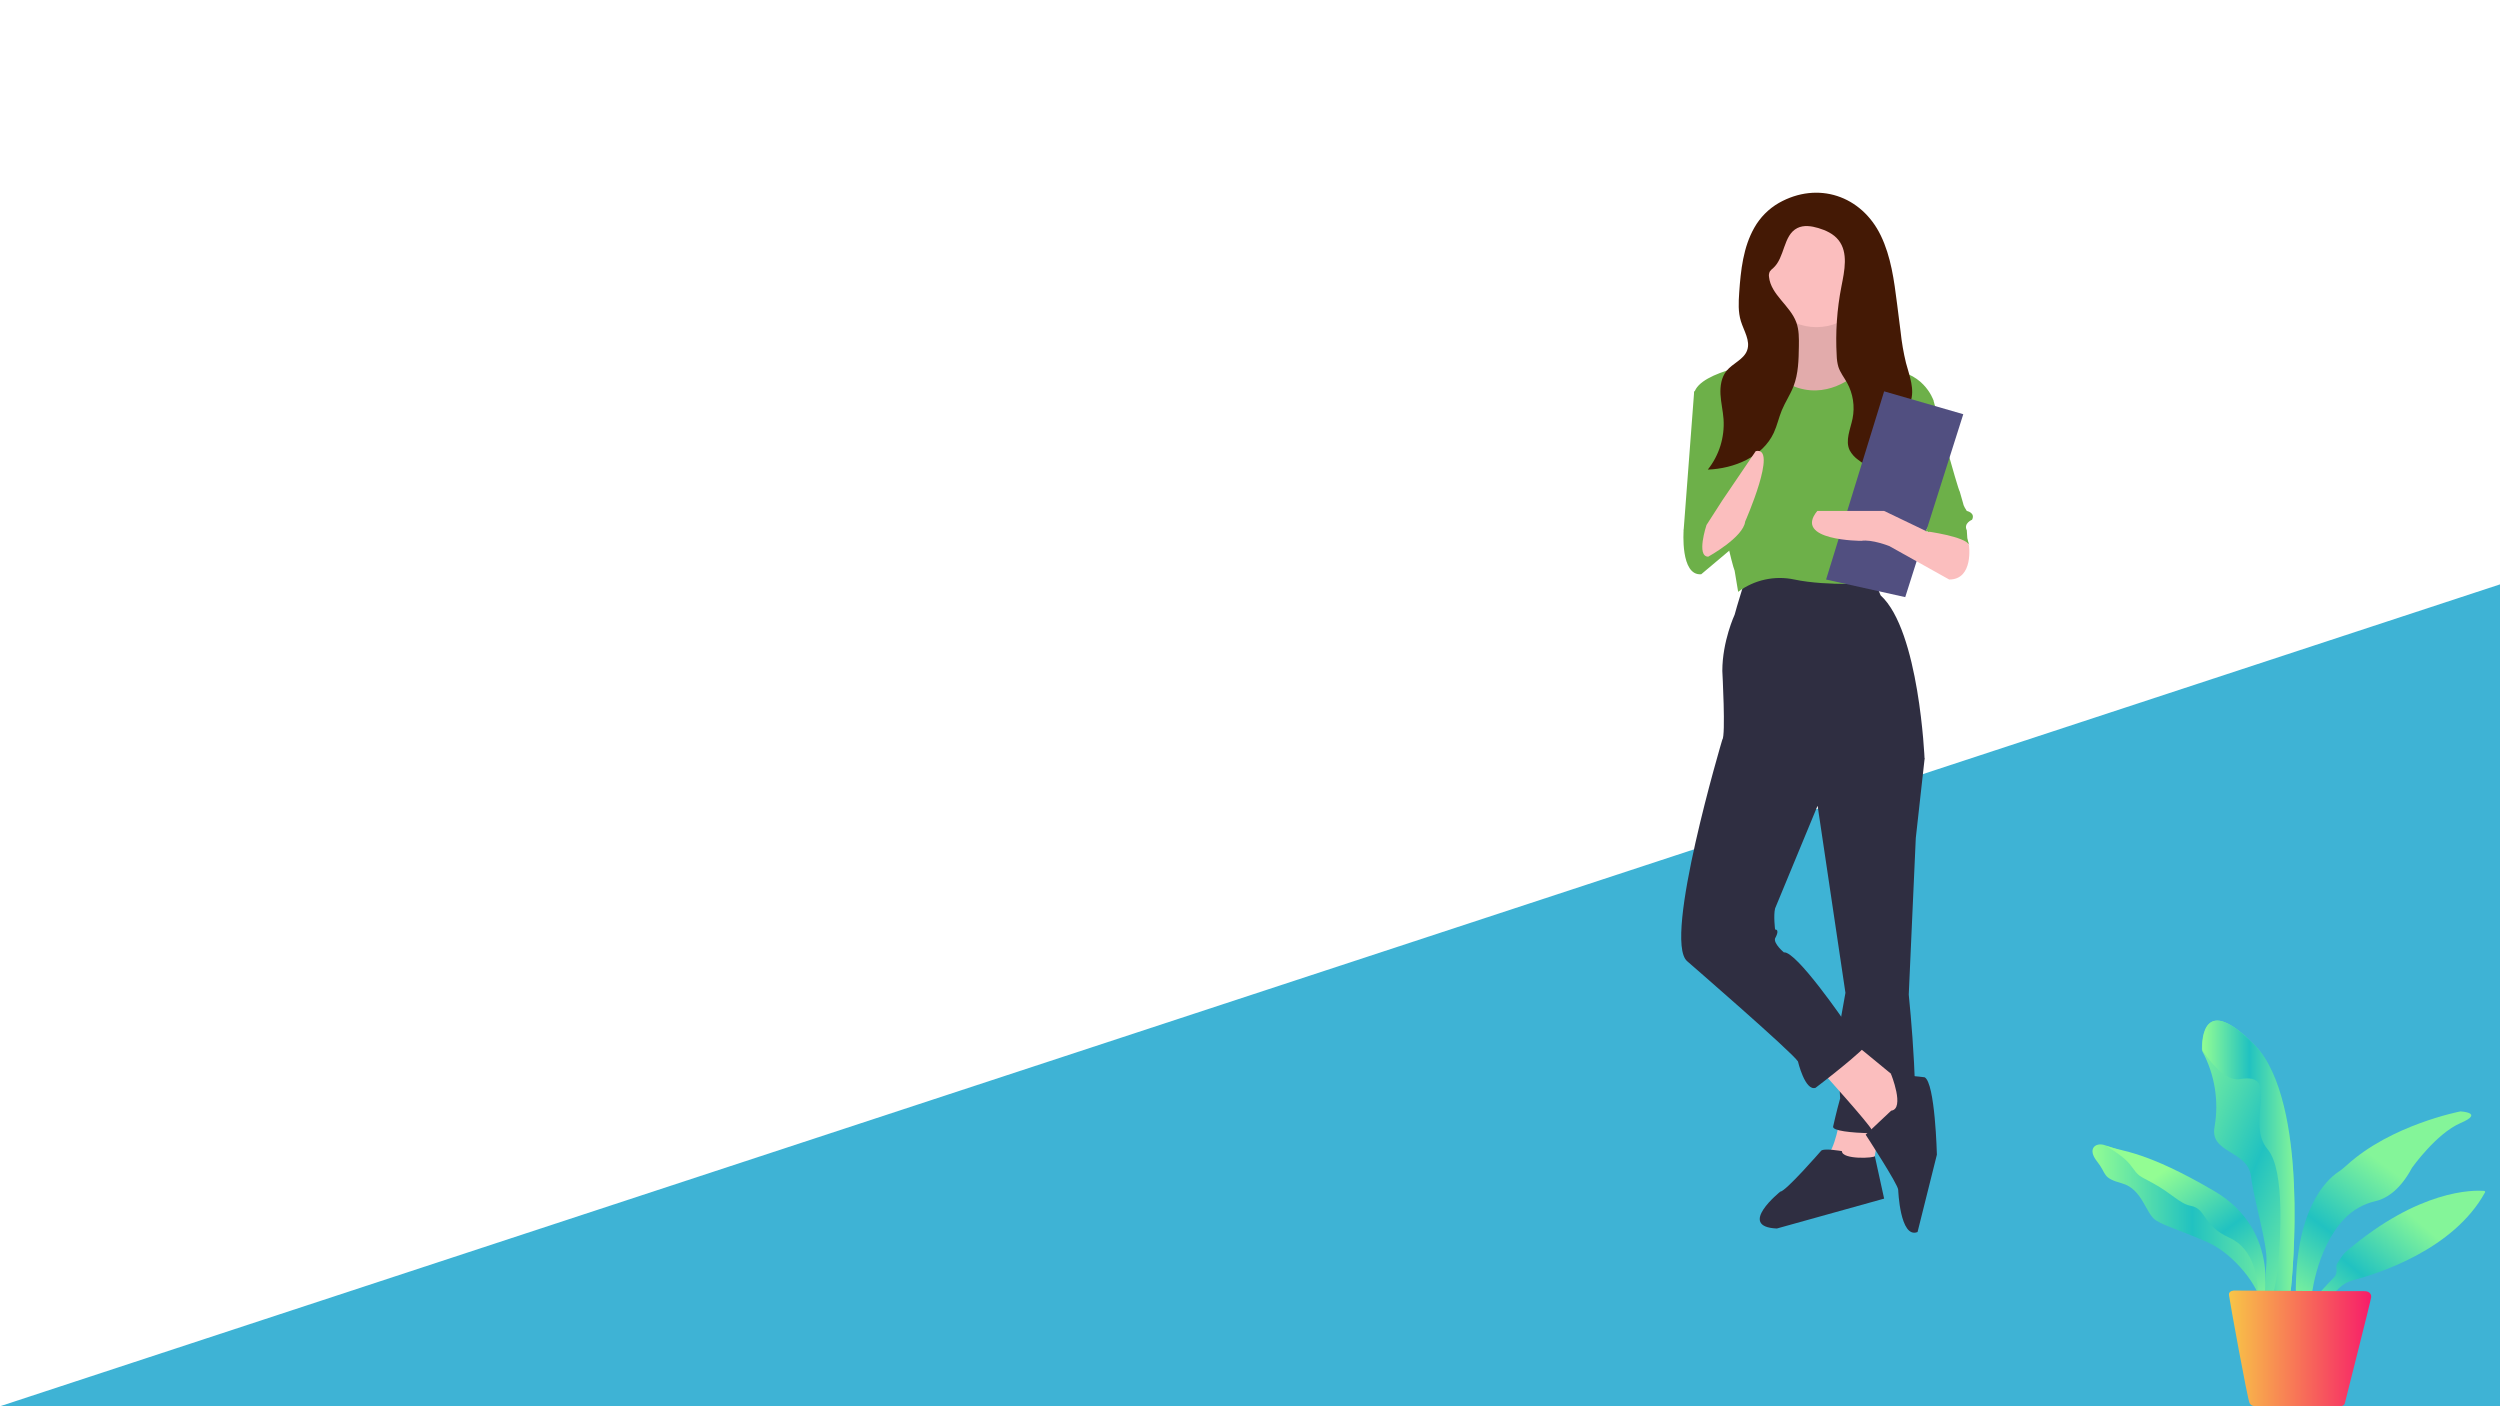 <?xml version="1.0" encoding="UTF-8" standalone="no"?><!-- Generator: Gravit.io --><svg xmlns="http://www.w3.org/2000/svg" xmlns:xlink="http://www.w3.org/1999/xlink" style="isolation:isolate" viewBox="0 0 1920 1080" width="1920pt" height="1080pt"><defs><clipPath id="_clipPath_c883T7iL1MUPaTAc8apfplWWSq6r7s0E"><rect width="1920" height="1080"/></clipPath></defs><g clip-path="url(#_clipPath_c883T7iL1MUPaTAc8apfplWWSq6r7s0E)"><g><path d=" M 0 1080 L 1920.999 448.472 L 1920.999 1080 L 0 1080 Z " fill="rgb(62,179,213)"/><g><linearGradient id="_lgradient_7" x1="-0" y1="0.499" x2="1" y2="0.499" gradientTransform="matrix(149.943,0,0,133.084,1607.035,878.908)" gradientUnits="userSpaceOnUse"><stop offset="0%" stop-opacity="1" style="stop-color:rgb(147,253,147)"/><stop offset="51%" stop-opacity="1" style="stop-color:rgb(33,194,193)"/><stop offset="100%" stop-opacity="1" style="stop-color:rgb(132,245,153)"/></linearGradient><path d=" M 1740.11 1011.504 C 1740.11 1011.504 1751.518 949.395 1691.359 916.147 C 1631.201 882.899 1628.373 883.289 1616.478 879.486 C 1609.653 877.146 1602.633 882.021 1610.53 891.966 C 1618.428 901.912 1613.943 904.447 1629.738 908.834 C 1645.533 913.222 1647.971 932.527 1655.869 937.305 C 1663.766 942.082 1670.689 943.35 1694.869 953.783 C 1716.807 963.24 1735.528 989.956 1735.528 999.413 C 1735.528 1008.871 1756.978 1011.991 1756.978 1011.991 L 1740.11 1011.504 Z " fill="url(#_lgradient_7)"/><linearGradient id="_lgradient_8" x1="0.337" y1="0.146" x2="0.969" y2="0.921" gradientTransform="matrix(134.757,0,0,122.835,1617.834,880.186)" gradientUnits="userSpaceOnUse"><stop offset="0%" stop-opacity="1" style="stop-color:rgb(147,253,147)"/><stop offset="51%" stop-opacity="1" style="stop-color:rgb(33,194,193)"/><stop offset="100%" stop-opacity="1" style="stop-color:rgb(132,245,153)"/></linearGradient><path d=" M 1737.965 1002.826 C 1737.965 1002.826 1753.273 945.69 1700.622 914.782 C 1647.971 883.874 1629.543 884.264 1619.11 880.559 C 1613.163 878.414 1629.543 885.824 1636.368 894.989 C 1643.193 904.154 1641.536 902.107 1653.919 908.932 C 1668.251 916.829 1674.199 924.532 1682.584 926.092 C 1694.772 928.432 1691.164 941.107 1712.322 950.663 C 1731.432 959.34 1733.87 982.546 1733.87 991.321 C 1733.87 1000.096 1752.59 1003.021 1752.59 1003.021 L 1737.965 1002.826 Z " fill="url(#_lgradient_8)"/><linearGradient id="_lgradient_9" x1="-0.146" y1="1.197" x2="0.766" y2="0.491" gradientTransform="matrix(128.486,0,0,85.056,1780.086,914.454)" gradientUnits="userSpaceOnUse"><stop offset="0%" stop-opacity="1" style="stop-color:rgb(147,253,147)"/><stop offset="51%" stop-opacity="1" style="stop-color:rgb(33,194,193)"/><stop offset="100%" stop-opacity="1" style="stop-color:rgb(132,245,153)"/></linearGradient><path d=" M 1791.006 994.441 L 1796.954 988.786 C 1799.781 986.153 1803.291 984.203 1807.094 983.228 C 1825.717 978.353 1884.218 960.023 1908.496 915.757 C 1908.691 915.367 1908.496 914.879 1908.106 914.684 C 1908.106 914.684 1908.008 914.684 1908.008 914.684 C 1907.911 914.684 1907.813 914.587 1907.716 914.587 C 1899.623 914.002 1857.99 913.319 1802.316 960.803 C 1801.341 961.583 1800.366 962.558 1799.586 963.533 C 1798.221 965.483 1795.881 968.798 1794.809 970.553 C 1793.346 973.088 1796.271 977.378 1792.371 981.181 C 1788.471 984.983 1780.086 994.441 1780.086 994.441 L 1786.911 999.511 L 1791.006 994.441 Z " fill="url(#_lgradient_9)"/><linearGradient id="_lgradient_10" x1="1.402" y1="0.867" x2="0.452" y2="-0.336" gradientTransform="matrix(71.121,0,0,214.886,1691.061,783.845)" gradientUnits="userSpaceOnUse"><stop offset="0%" stop-opacity="1" style="stop-color:rgb(147,253,147)"/><stop offset="51%" stop-opacity="1" style="stop-color:rgb(33,194,193)"/><stop offset="100%" stop-opacity="1" style="stop-color:rgb(132,245,153)"/></linearGradient><path d=" M 1759.318 990.736 C 1759.318 990.736 1775.308 847.798 1731.725 802.85 C 1691.554 761.509 1690.969 799.535 1691.067 805.97 C 1691.067 806.555 1691.262 807.042 1691.457 807.53 C 1700.914 825.178 1704.229 845.556 1700.817 865.251 C 1696.722 885.921 1726.265 883.191 1728.8 903.569 C 1731.335 923.947 1741.67 955.343 1740.598 969.773 C 1739.525 984.203 1739.428 998.243 1739.428 998.243 L 1755.515 998.731 L 1759.318 990.736 Z " fill="url(#_lgradient_10)"/><linearGradient id="_lgradient_11" x1="0" y1="0.5" x2="1" y2="0.5" gradientTransform="matrix(70.783,0,0,214.955,1691.438,783.783)" gradientUnits="userSpaceOnUse"><stop offset="0%" stop-opacity="1" style="stop-color:rgb(147,253,147)"/><stop offset="51%" stop-opacity="1" style="stop-color:rgb(33,194,193)"/><stop offset="100%" stop-opacity="1" style="stop-color:rgb(132,245,153)"/></linearGradient><path d=" M 1759.123 991.223 C 1759.22 990.931 1759.318 990.541 1759.415 990.248 C 1760.39 980.888 1773.846 846.238 1731.725 802.85 C 1691.847 761.704 1691.262 798.95 1691.457 805.677 C 1691.554 806.457 1691.944 807.237 1692.334 807.92 C 1695.259 812.21 1708.422 830.93 1720.122 828.785 C 1752.395 823.033 1723.925 861.838 1741.475 882.606 C 1755.515 898.987 1750.835 955.538 1749.763 970.065 C 1749.08 978.256 1747.715 986.251 1745.668 994.246 C 1745.278 996.293 1746.643 998.243 1748.593 998.633 C 1748.69 998.633 1748.788 998.633 1748.885 998.633 C 1749.178 998.633 1749.373 998.731 1749.665 998.731 L 1752.59 998.731 C 1754.345 998.828 1755.905 997.951 1756.685 996.391 L 1759.123 991.223 Z " fill="url(#_lgradient_11)"/><linearGradient id="_lgradient_12" x1="-0.052" y1="1.05" x2="0.487" y2="0.27" gradientTransform="matrix(134.771,0,0,145.96,1763.184,853.551)" gradientUnits="userSpaceOnUse"><stop offset="0%" stop-opacity="1" style="stop-color:rgb(147,253,147)"/><stop offset="51%" stop-opacity="1" style="stop-color:rgb(33,194,193)"/><stop offset="100%" stop-opacity="1" style="stop-color:rgb(132,245,153)"/></linearGradient><path d=" M 1774.821 999.511 C 1774.821 999.511 1777.648 959.925 1800.756 935.745 C 1807.191 929.115 1815.381 924.532 1824.352 922.485 C 1831.274 920.925 1842.584 915.367 1852.432 896.842 C 1852.432 896.842 1871.055 870.516 1889.678 862.521 C 1908.301 854.526 1889.678 853.551 1889.678 853.551 C 1889.678 853.551 1836.442 863.691 1802.316 894.892 C 1800.171 896.842 1797.929 898.694 1795.491 900.254 C 1786.618 906.299 1762.146 929.115 1763.218 995.708 L 1774.821 999.511 Z " fill="url(#_lgradient_12)"/><linearGradient id="_lgradient_13" x1="0.001" y1="0.5" x2="1" y2="0.5" gradientTransform="matrix(109.246,0,0,88.874,1711.821,991.126)" gradientUnits="userSpaceOnUse"><stop offset="0%" stop-opacity="1" style="stop-color:rgb(248,197,71)"/><stop offset="100%" stop-opacity="1" style="stop-color:rgb(247,29,105)"/></linearGradient><path d=" M 1821.037 996.293 C 1821.037 996.293 1821.817 991.516 1815.479 991.613 C 1809.921 991.808 1715.93 991.126 1715.93 991.126 C 1715.93 991.126 1711.542 991.126 1711.835 994.441 C 1712.127 997.756 1726.362 1076.05 1727.727 1077.707 C 1728.312 1078.682 1729.287 1079.462 1730.457 1079.755 C 1732.212 1080.242 1798.221 1079.852 1798.221 1079.852 C 1799.781 1079.657 1800.951 1078.39 1801.049 1076.83 C 1800.951 1076.927 1821.232 997.268 1821.037 996.293 Z " fill="url(#_lgradient_13)"/></g><g><path d=" M 1413.245 858.405 C 1413.245 858.405 1409.193 884.069 1402.439 888.121 C 1402.439 888.121 1437.558 901.628 1437.558 901.628 L 1444.312 861.106 L 1413.245 858.405 Z " fill="rgb(251,190,190)"/><path d=" M 1463.222 565.296 L 1478.08 582.855 L 1471.326 643.638 L 1465.923 763.854 C 1465.923 763.854 1476.729 867.86 1465.923 870.561 C 1465.923 870.561 1406.491 871.912 1407.842 865.158 C 1407.842 865.158 1410.543 853.002 1413.245 843.547 C 1413.245 843.547 1410.543 800.323 1410.543 800.323 L 1417.297 762.503 L 1392.984 599.064 L 1463.222 565.296 Z " fill="rgb(47,46,65)"/><path d=" M 1414.596 884.069 C 1414.596 884.069 1399.737 881.367 1398.387 884.069 C 1398.387 884.069 1371.372 915.136 1367.32 915.136 C 1367.32 915.136 1333.552 942.15 1364.618 943.501 C 1364.618 943.501 1447.013 920.539 1447.013 920.539 C 1447.013 920.539 1439.459 886.167 1439.859 887.819 C 1440.259 889.472 1414.596 890.822 1414.596 884.069 Z " fill="rgb(47,46,65)"/><path d=" M 1398.387 821.935 C 1398.387 821.935 1436.207 863.808 1437.558 867.86 C 1437.558 867.86 1459.17 867.86 1459.17 867.86 L 1467.274 840.845 L 1460.52 831.39 L 1422.7 800.323 L 1398.387 821.935 Z " fill="rgb(251,190,190)"/><path d=" M 1452.416 853.002 L 1432.83 871.437 C 1432.83 871.437 1457.819 909.733 1457.819 913.785 C 1457.819 913.785 1459.17 951.605 1472.677 946.202 C 1472.677 946.202 1487.535 886.77 1487.535 886.77 C 1487.535 886.77 1486.184 831.39 1478.08 827.338 C 1478.08 827.338 1452.213 824.566 1452.213 824.566 C 1452.213 824.566 1463.222 851.651 1452.416 853.002 Z " fill="rgb(47,46,65)"/><path d=" M 1340.305 445.081 C 1340.305 445.081 1333.552 466.692 1332.201 472.095 C 1332.201 472.095 1322.746 492.356 1322.746 515.319 C 1322.746 515.319 1325.447 565.296 1322.746 567.997 C 1322.746 567.997 1276.821 721.981 1295.731 738.19 C 1295.731 738.19 1376.775 808.428 1380.827 815.181 C 1380.827 815.181 1386.23 838.144 1394.335 835.442 C 1394.335 835.442 1433.506 805.726 1434.857 800.323 C 1434.857 800.323 1417.297 785.465 1417.297 785.465 C 1417.297 785.465 1379.476 730.085 1370.021 731.436 C 1370.021 731.436 1361.917 724.682 1363.268 720.63 C 1363.268 720.63 1367.32 713.876 1363.268 713.876 C 1363.268 713.876 1361.917 703.071 1363.268 697.668 C 1363.268 697.668 1395.685 619.325 1395.685 619.325 L 1478.08 582.855 C 1478.08 582.855 1474.028 484.252 1444.312 457.237 L 1437.558 441.028 C 1437.558 441.028 1361.917 435.625 1340.305 445.081 Z " fill="rgb(47,46,65)"/><path d=" M 1374.074 231.665 C 1374.074 231.665 1380.827 278.94 1364.618 281.642 C 1364.618 281.642 1334.902 282.993 1334.902 284.343 C 1334.902 284.343 1375.424 327.567 1375.424 327.567 L 1413.245 324.865 L 1447.013 288.396 C 1447.013 288.396 1415.946 282.993 1415.946 264.082 C 1415.946 264.082 1414.596 231.665 1414.596 231.665 L 1374.074 231.665 Z " fill="rgb(251,190,190)"/><g opacity="0.1"><path d=" M 1374.074 231.665 C 1374.074 231.665 1380.827 278.94 1364.618 281.642 C 1364.618 281.642 1334.902 282.993 1334.902 284.343 C 1334.902 284.343 1375.424 327.567 1375.424 327.567 L 1413.245 324.865 L 1447.013 288.396 C 1447.013 288.396 1415.946 282.993 1415.946 264.082 C 1415.946 264.082 1414.596 231.665 1414.596 231.665 L 1374.074 231.665 Z " fill="rgb(0,0,0)"/></g><circle vector-effect="non-scaling-stroke" cx="1395.01" cy="209.378" r="41.873" fill="rgb(251,190,190)"/><path d=" M 1357.865 277.59 C 1357.865 277.59 1305.186 284.343 1301.134 301.903 C 1301.134 301.903 1328.149 428.872 1332.201 438.327 C 1332.201 438.327 1334.902 454.536 1334.902 454.536 C 1347.268 445.288 1363.029 441.84 1378.126 445.081 C 1403.79 450.484 1440.259 447.782 1440.259 447.782 C 1440.259 447.782 1452.416 397.805 1455.118 392.402 C 1457.819 386.999 1468.625 357.283 1468.625 349.179 C 1468.625 341.074 1484.834 307.306 1484.834 307.306 C 1484.834 307.306 1476.729 282.993 1447.013 284.343 C 1447.013 284.343 1434.051 278.542 1430.402 282.793 C 1426.752 287.045 1406.491 305.955 1380.827 297.851 C 1355.163 289.746 1357.865 277.59 1357.865 277.59 Z " fill="rgb(109,176,73)"/><path d=" M 1315.992 300.552 L 1301.134 300.552 L 1293.03 407.26 C 1293.03 407.26 1322.746 415.364 1326.798 409.962 C 1330.85 404.559 1315.992 300.552 1315.992 300.552 Z " fill="rgb(109,176,73)"/><path d=" M 1297.082 396.454 L 1293.03 407.26 C 1293.03 407.26 1290.328 442.379 1306.537 441.028 C 1306.537 441.028 1332.201 419.417 1332.201 419.417 C 1332.201 419.417 1322.746 393.753 1311.94 396.454 C 1301.134 399.156 1297.082 396.454 1297.082 396.454 Z " fill="rgb(109,176,73)"/><path d=" M 1459.17 300.552 L 1484.834 307.306 C 1484.834 307.306 1503.744 376.193 1505.095 377.544 C 1505.095 377.544 1507.796 386.999 1507.796 386.999 C 1507.796 386.999 1507.796 388.35 1510.498 392.402 C 1510.498 392.402 1517.251 393.753 1514.55 399.156 C 1514.55 399.156 1507.796 401.857 1510.498 407.26 C 1510.498 407.26 1511.848 427.521 1511.848 427.521 C 1511.848 427.521 1505.095 401.857 1480.781 408.611 L 1464.573 335.671 L 1459.17 300.552 Z " fill="rgb(109,176,73)"/><path d=" M 1347.315 174.877 C 1338.8 189.837 1336.883 207.558 1335.708 224.731 C 1335.204 232.097 1334.825 239.656 1337.01 246.708 C 1339.313 254.144 1344.438 261.7 1341.81 269.027 C 1339.268 276.114 1330.767 278.95 1326.019 284.794 C 1321.996 289.746 1320.986 296.531 1321.335 302.902 C 1321.684 309.273 1323.229 315.528 1323.682 321.892 C 1324.617 335.872 1320.302 349.698 1311.581 360.664 C 1331.926 359.88 1353.678 350.858 1362.257 332.394 C 1364.822 326.875 1366.07 320.834 1368.384 315.205 C 1371.003 308.836 1374.954 303.072 1377.434 296.649 C 1381.175 286.957 1381.378 276.315 1381.533 265.928 C 1381.626 259.71 1381.692 253.326 1379.54 247.491 C 1374.803 234.647 1360.072 226.349 1358.61 212.737 C 1358.357 211.298 1358.57 209.816 1359.218 208.506 C 1359.905 207.549 1360.738 206.706 1361.688 206.008 C 1370.886 197.889 1369.369 180.701 1380.319 175.167 C 1385.233 172.683 1391.155 173.557 1396.432 175.129 C 1402.291 176.875 1408.136 179.579 1411.948 184.358 C 1419.624 193.983 1416.595 207.887 1414.22 219.967 C 1410.778 237.489 1409.557 255.375 1410.587 273.202 C 1410.654 276.053 1411.074 278.885 1411.839 281.633 C 1413.249 286.092 1416.256 289.837 1418.526 293.925 C 1423.151 302.33 1424.652 312.1 1422.762 321.505 C 1421.087 329.69 1416.925 338.406 1420.589 345.915 C 1422.202 348.814 1424.448 351.312 1427.161 353.223 C 1439.132 362.605 1454.327 368.418 1463.227 380.751 C 1464.76 370.677 1461.836 360.54 1459.677 350.581 C 1457.519 340.623 1456.205 329.781 1460.641 320.608 C 1462.587 316.583 1465.562 313.082 1467.153 308.904 C 1470.827 299.257 1466.448 288.674 1463.789 278.699 C 1461.887 270.865 1460.515 262.913 1459.681 254.895 L 1456.938 233.254 C 1454.67 215.363 1452.298 197.108 1444.442 180.876 C 1429.637 150.285 1396.133 138.924 1366.136 155.875 C 1358.275 160.411 1351.776 166.973 1347.315 174.877 L 1347.315 174.877 Z " fill="rgb(68,25,5)"/><path d=" M 1310.589 403.208 C 1310.589 403.208 1302.485 427.521 1311.94 427.521 C 1311.94 427.521 1338.955 412.663 1340.305 400.506 C 1340.305 400.506 1365.969 342.425 1348.41 346.477 C 1348.41 346.477 1322.746 384.298 1322.746 384.298 L 1310.589 403.208 Z " fill="rgb(251,190,190)"/><path d=" M 1447.013 300.552 L 1402.438 445.08 L 1463.221 458.588 L 1507.796 318.112 L 1447.013 300.552 L 1447.013 300.552 Z " fill="rgb(81,79,128)"/><path d=" M 1503.744 404.559 L 1512.182 418.661 C 1512.182 418.661 1515.9 445.081 1496.99 445.081 C 1496.99 445.081 1451.065 419.417 1451.065 419.417 C 1451.065 419.417 1437.558 414.014 1429.454 415.364 C 1429.454 415.364 1376.775 415.364 1395.685 392.402 C 1395.685 392.402 1447.013 392.402 1447.013 392.402 L 1480.781 408.611 L 1498.341 399.156 L 1503.744 404.559 Z " fill="rgb(251,190,190)"/><path d=" M 1492.263 386.324 L 1478.755 407.935 C 1478.755 407.935 1509.822 411.988 1512.524 418.741 C 1512.524 418.741 1500.367 383.622 1500.367 383.622 L 1492.263 386.324 Z " fill="rgb(109,176,73)"/></g></g></g></svg>
